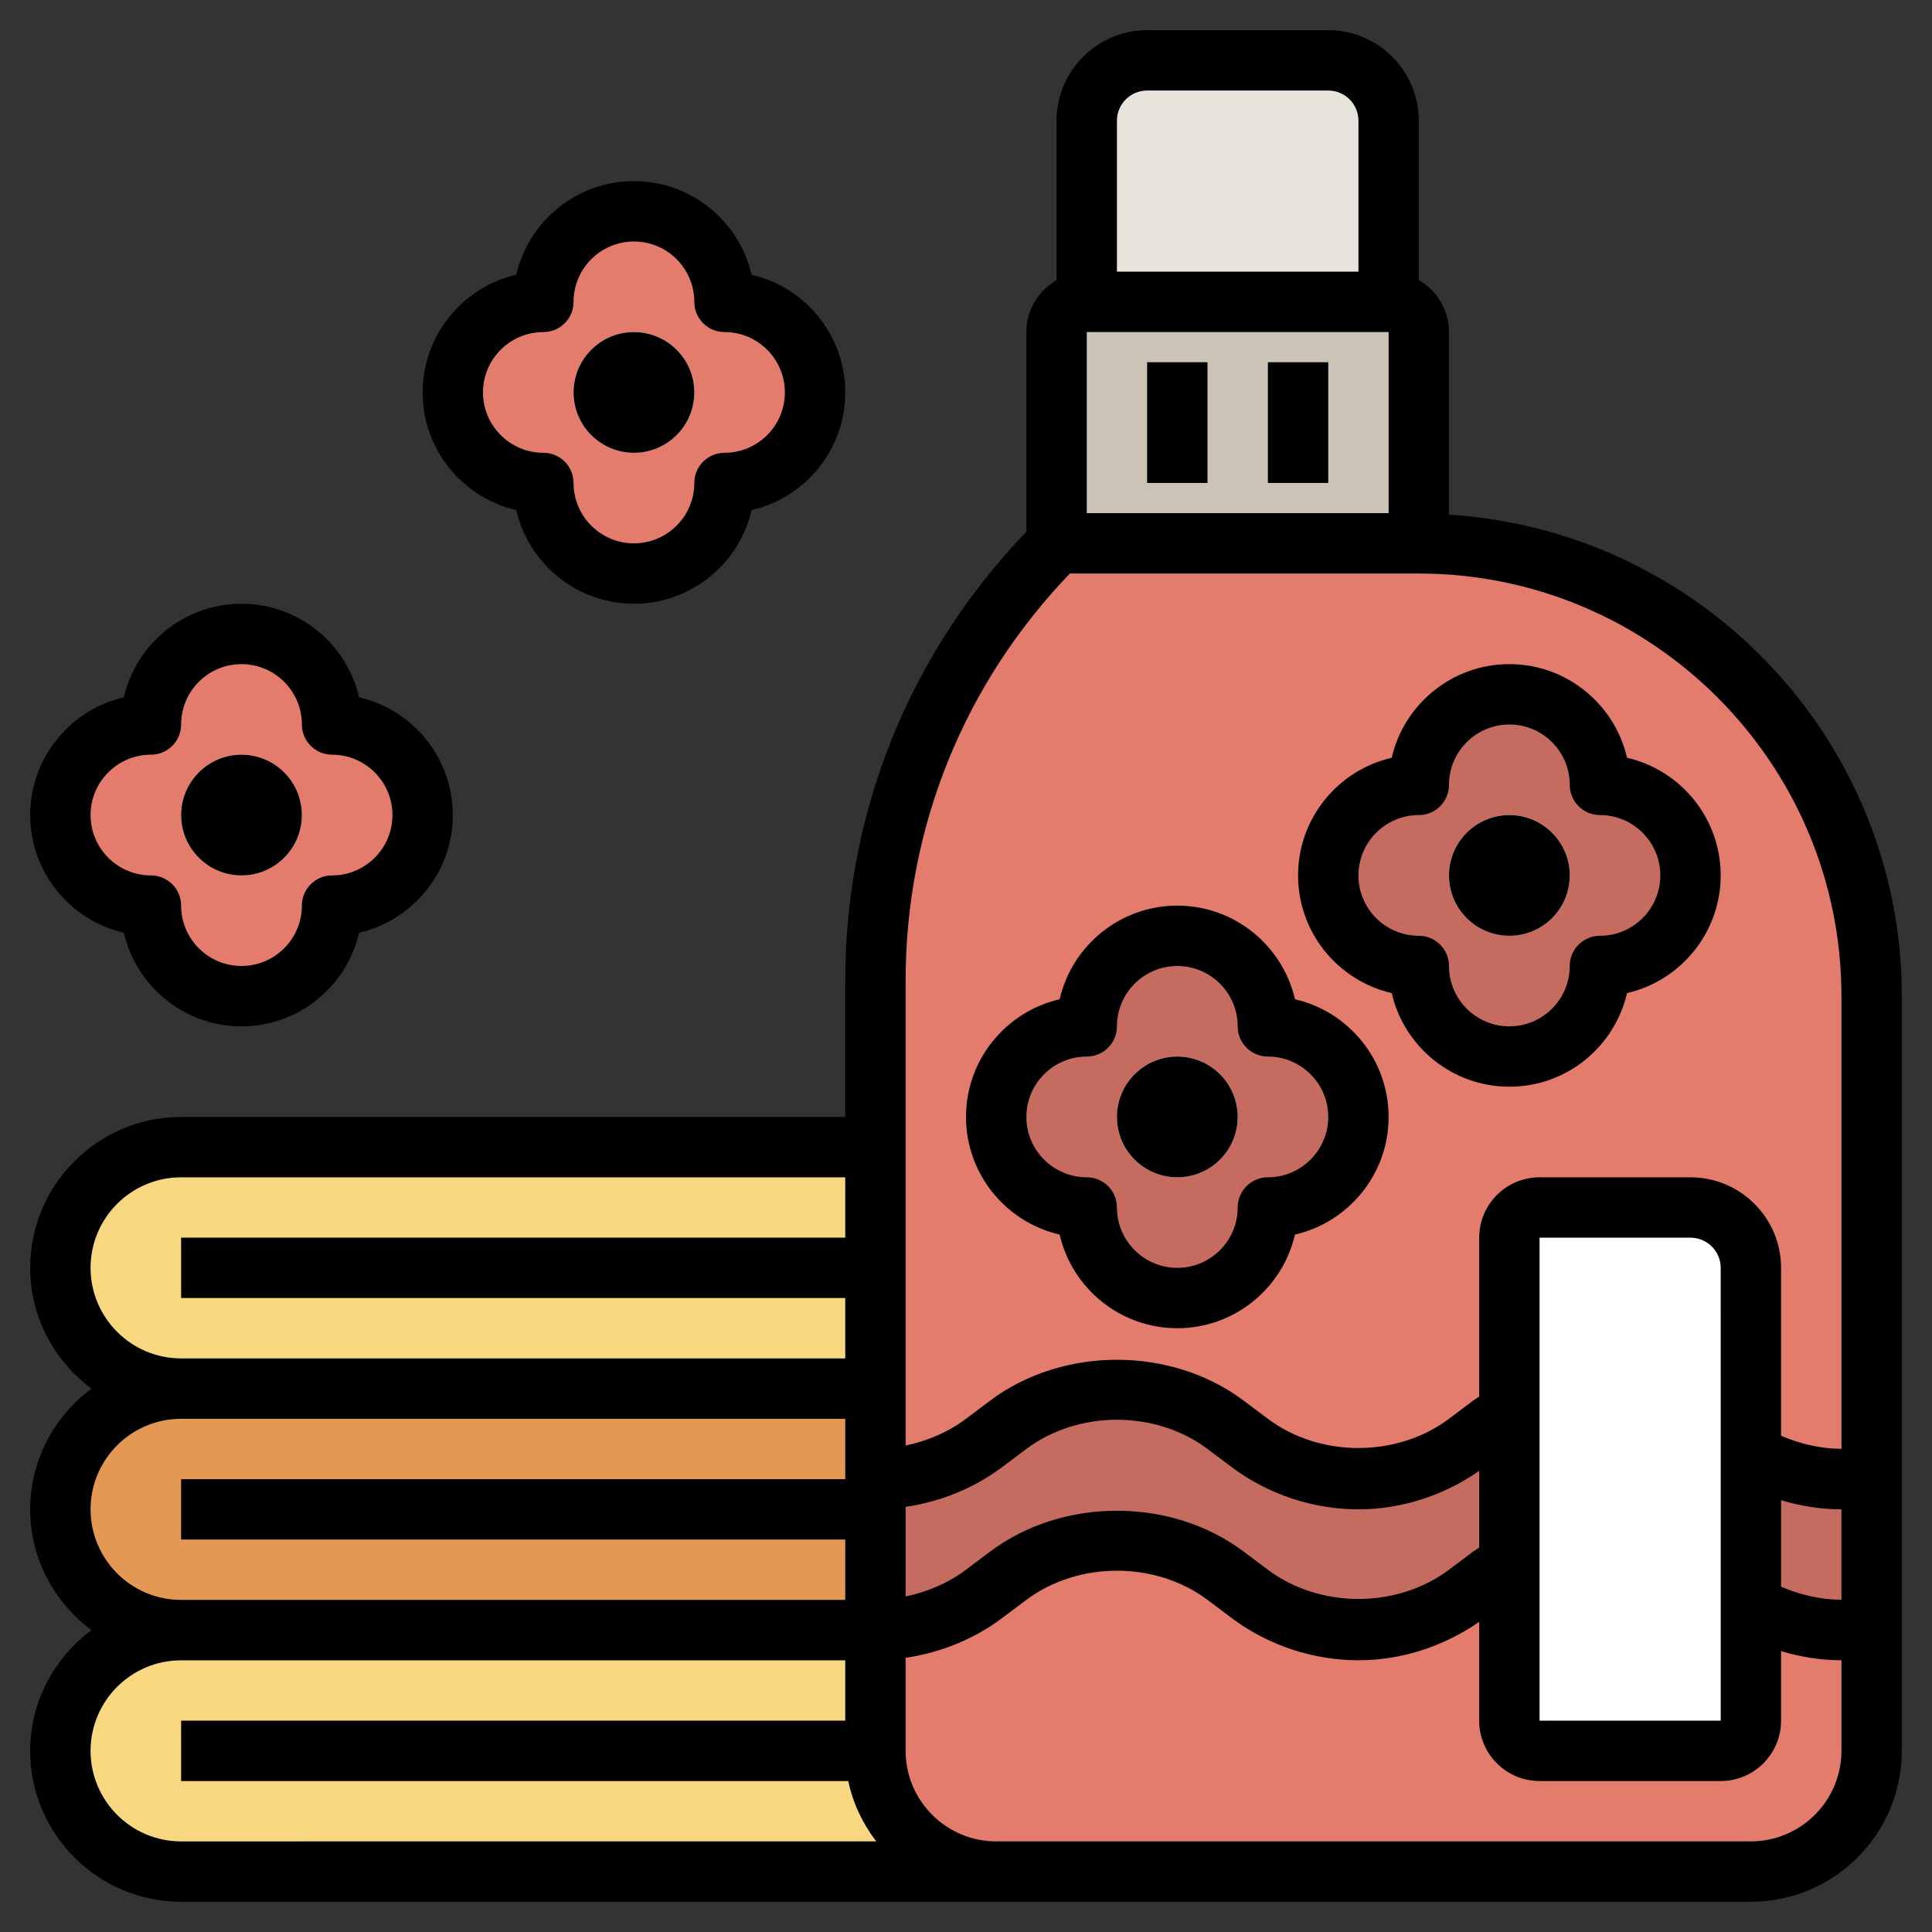 <svg id="Layer_3" enable-background="new 0 0 64 64" height="512" viewBox="0 0 64 64" width="512" xmlns="http://www.w3.org/2000/svg"><rect x="0" y="0" width="64" height="64" fill="#333333" stroke="none"/><g><path d="m33 54h-27c-2.209 0-4 1.791-4 4 0 2.209 1.791 4 4 4h27z" fill="#f7d881"/><path d="m35 18c-3.842 3.842-6 9.052-6 14.485v25.515c0 2.209 1.791 4 4 4h25c2.209 0 4-1.791 4-4v-25c0-8.284-6.716-15-15-15" fill="#e47c6e"/><path d="m61.964 53.922c-.317.052-.639.078-.964.078-1.058 0-2.093-.28-3.001-.805l-.001-5c.909.525 1.944.805 3.002.805.325 0 .647-.026.964-.078z" fill="#c66b60"/><path d="m50 51.805v-5h-.002c-.206.119-.406.251-.598.395l-.8.6c-1.039.779-2.302 1.2-3.6 1.2-1.298 0-2.561-.421-3.6-1.2l-.8-.6c-1.039-.779-2.302-1.2-3.6-1.2-1.298 0-2.561.421-3.6 1.2l-.8.6c-1.039.779-2.302 1.2-3.6 1.2v5c1.298 0 2.561-.421 3.6-1.2l.8-.6c1.039-.779 2.302-1.2 3.6-1.2 1.298 0 2.561.421 3.6 1.2l.8.6c1.039.779 2.302 1.2 3.6 1.2 1.298 0 2.561-.421 3.6-1.2l.8-.6c.192-.144.392-.276.598-.395z" fill="#c66b60"/><path d="m47 18h-12v-7c0-.552.448-1 1-1h10c.552 0 1 .448 1 1z" fill="#cbc3b6"/><path d="m36 10v-6c0-1.105.895-2 2-2h6c1.105 0 2 .895 2 2v6" fill="#e7e4dd"/><path d="m57 58h-6c-.552 0-1-.448-1-1v-16c0-.552.448-1 1-1h5c1.105 0 2 .895 2 2v15c0 .552-.448 1-1 1z" fill="#fff"/><g><path d="m38 11.999h2v3.999h-2z" fill="#d5cec2"/></g><g><path d="m42 11.999h2v3.999h-2z" fill="#d5cec2"/></g><path d="m53 26c0-1.657-1.343-3-3-3s-3 1.343-3 3c-1.657 0-3 1.343-3 3s1.343 3 3 3c0 1.657 1.343 3 3 3s3-1.343 3-3c1.657 0 3-1.343 3-3s-1.343-3-3-3z" fill="#c66b60"/><g><path d="m50 30.998c-1.103 0-2-.896-2-1.999 0-1.104.897-2 2-2s2 .896 2 2c0 1.103-.897 1.999-2 1.999zm0-2.001v.002z" fill="#e7e4dd"/></g><path d="m11 24c0-1.657-1.343-3-3-3s-3 1.343-3 3c-1.657 0-3 1.343-3 3s1.343 3 3 3c0 1.657 1.343 3 3 3s3-1.343 3-3c1.657 0 3-1.343 3-3s-1.343-3-3-3z" fill="#e47c6e"/><g><path d="m8 28.998c-1.103 0-2-.896-2-1.999 0-1.104.897-2 2-2s2 .896 2 2c0 1.103-.897 1.999-2 1.999zm0-2.001v.002z" fill="#e7e4dd"/></g><path d="m24 10c0-1.657-1.343-3-3-3s-3 1.343-3 3c-1.657 0-3 1.343-3 3s1.343 3 3 3c0 1.657 1.343 3 3 3s3-1.343 3-3c1.657 0 3-1.343 3-3s-1.343-3-3-3z" fill="#e47c6e"/><g><path d="m21 14.998c-1.103 0-2-.896-2-1.999 0-1.104.897-2 2-2s2 .896 2 2c0 1.103-.897 1.999-2 1.999zm0-2.001v.002z" fill="#e7e4dd"/></g><path d="m42 34c0-1.657-1.343-3-3-3s-3 1.343-3 3c-1.657 0-3 1.343-3 3s1.343 3 3 3c0 1.657 1.343 3 3 3s3-1.343 3-3c1.657 0 3-1.343 3-3s-1.343-3-3-3z" fill="#c66b60"/><g><path d="m39 38.998c-1.103 0-2-.896-2-1.999 0-1.104.897-2 2-2s2 .896 2 2c0 1.103-.897 1.999-2 1.999zm0-2.001v.002z" fill="#e7e4dd"/></g><path d="m29 38h-23c-2.209 0-4 1.791-4 4 0 2.209 1.791 4 4 4h23" fill="#f7d881"/><path d="m29 46h-23c-2.209 0-4 1.791-4 4 0 2.209 1.791 4 4 4h23" fill="#e39854"/><g><path d="m6 40.999h23v1.999h-23z" fill="#f2c351"/></g><g><path d="m6 48.999h23v1.999h-23z" fill="#c16b3f"/></g><g><path d="m6 56.999h23v1.999h-23z" fill="#f2c351"/></g><g><path d="m48 17.05v-6.051c0-.737-.405-1.375-1-1.722v-5.278c0-1.654-1.346-3-3-3h-6c-1.654 0-3 1.346-3 3v5.278c-.595.347-1 .985-1 1.722v6.615c-3.864 4.02-6 9.277-6 14.87v4.516h-22.001c-2.756 0-4.999 2.242-4.999 5 0 1.641.806 3.088 2.031 4-1.225.912-2.031 2.358-2.031 4 0 1.641.806 3.088 2.031 4-1.225.912-2.031 2.358-2.031 4 0 2.757 2.243 4.999 5 4.999l27-.001h25c2.757 0 5-2.242 5-4.999v-25c0-8.485-6.644-15.428-15-15.949zm11 32.646c.647.193 1.318.302 2 .303v2.995c-.681-.004-1.366-.159-2-.433zm-23-38.697h10v5.999h-10zm2-8h6c.552 0 1 .448 1 1v5h-8v-5c0-.552.448-1 1-1zm-2.558 15.999h11.558v.001c7.72 0 14 6.281 14 13.999v14.996c-.681-.003-1.366-.159-2-.433v-5.563c0-1.653-1.346-2.998-3-2.998h-5c-1.103 0-2 .896-2 2v5.266c-.066.046-.136.084-.201.132l-.799.601c-1.722 1.291-4.279 1.291-6 0l-.801-.601c-2.408-1.805-5.991-1.805-8.4 0l-.799.601c-.59.443-1.28.737-2 .885v-15.401c0-5.071 1.937-9.839 5.442-13.485zm21.559 38.001h-6.001v-15.999h5c.552 0 1 .447 1 .998zm-27.001-7.082c1.153-.169 2.263-.616 3.2-1.318l.8-.601c1.72-1.289 4.281-1.289 6 0l.8.602c1.205.902 2.696 1.399 4.2 1.399 1.425 0 2.831-.459 4-1.274v2.541c-.066.046-.136.084-.201.132l-.799.601c-1.722 1.291-4.279 1.291-6 0l-.801-.601c-2.408-1.805-5.991-1.805-8.4 0l-.799.601c-.591.443-1.28.737-2 .885zm-24.001-10.917h22.001v1.999h-22v1.999h22v2.001h-22.001c-1.654 0-2.999-1.346-2.999-3.001 0-1.653 1.345-2.998 2.999-2.998zm0 8h22.001v2h-22v1.999h22v2h-22.001c-1.654 0-2.999-1.346-2.999-3.001 0-1.653 1.345-2.998 2.999-2.998zm-2.999 10.998c0-1.653 1.345-2.998 3-2.998h22v2h-22v1.999h22.101c.152.743.482 1.415.924 1.999l-23.025.001c-1.655 0-3-1.346-3-3.001zm55 3h-25c-1.654 0-3-1.346-3-3v-3.081c1.153-.169 2.263-.616 3.2-1.318l.8-.601c1.72-1.288 4.281-1.289 6 0l.8.602c1.205.902 2.696 1.399 4.2 1.399 1.424 0 2.83-.459 4-1.274v3.274c0 1.104.897 2 2 2h6c1.103 0 2-.896 2-2v-2.303c.646.193 1.318.302 2 .303v2.999c-.001 1.654-1.346 3-3 3z"/><path d="m38 11.999h2v3.999h-2z"/><path d="m42 11.999h2v3.999h-2z"/><path d="m46.102 32.897c.409 1.774 2.001 3.102 3.898 3.102 1.896 0 3.489-1.327 3.898-3.102 1.774-.408 3.102-2.001 3.102-3.897 0-1.897-1.327-3.49-3.102-3.898-.409-1.775-2.002-3.102-3.898-3.102-1.897 0-3.49 1.327-3.898 3.102-1.775.408-3.102 2.001-3.102 3.898 0 1.896 1.327 3.489 3.102 3.897zm.898-5.897c.552 0 1-.448 1-1 0-1.104.897-2 2-2s2 .896 2 2c0 .552.448 1 1 1 1.103 0 2 .896 2 2 0 1.103-.897 1.999-2 1.999-.552 0-1 .448-1 1 0 1.104-.897 2-2 2s-2-.896-2-2c0-.552-.448-1-1-1-1.103 0-2-.896-2-1.999 0-1.104.897-2 2-2z"/><path d="m50 30.999c1.103 0 2-.896 2-1.999 0-1.104-.897-2-2-2s-2 .896-2 2c0 1.103.897 1.999 2 1.999z"/><path d="m4.102 30.897c.408 1.775 2.001 3.102 3.898 3.102 1.896 0 3.489-1.327 3.898-3.102 1.774-.408 3.102-2.001 3.102-3.897 0-1.897-1.327-3.49-3.102-3.898-.409-1.775-2.002-3.102-3.898-3.102-1.897 0-3.49 1.327-3.898 3.102-1.775.408-3.102 2.001-3.102 3.898 0 1.896 1.327 3.489 3.102 3.897zm.898-5.897c.552 0 1-.448 1-1 0-1.104.897-2 2-2s2 .896 2 2c0 .552.448 1 1 1 1.103 0 2 .896 2 2 0 1.103-.897 1.999-2 1.999-.552 0-1 .448-1 1 0 1.104-.897 2-2 2s-2-.896-2-2c0-.552-.448-1-1-1-1.103 0-2-.896-2-1.999 0-1.104.897-2 2-2z"/><path d="m8 28.999c1.103 0 2-.896 2-1.999 0-1.104-.897-2-2-2s-2 .896-2 2c0 1.103.897 1.999 2 1.999z"/><path d="m17.102 16.897c.409 1.774 2.001 3.102 3.898 3.102 1.896 0 3.489-1.327 3.898-3.102 1.774-.408 3.102-2.001 3.102-3.897 0-1.897-1.327-3.49-3.102-3.898-.409-1.775-2.002-3.102-3.898-3.102-1.897 0-3.49 1.327-3.898 3.102-1.775.408-3.102 2.001-3.102 3.898 0 1.896 1.327 3.489 3.102 3.897zm.898-5.897c.552 0 1-.448 1-1 0-1.104.897-2 2-2s2 .896 2 2c0 .552.448 1 1 1 1.103 0 2 .896 2 2 0 1.103-.897 1.999-2 1.999-.552 0-1 .448-1 1 0 1.104-.897 2-2 2s-2-.896-2-2c0-.552-.448-1-1-1-1.103 0-2-.896-2-1.999 0-1.104.897-2 2-2z"/><path d="m21 14.999c1.103 0 2-.896 2-1.999 0-1.104-.897-2-2-2s-2 .896-2 2c0 1.103.897 1.999 2 1.999z"/><path d="m35.102 40.897c.409 1.774 2.001 3.102 3.898 3.102 1.896 0 3.489-1.327 3.898-3.102 1.774-.408 3.102-2.001 3.102-3.897 0-1.897-1.327-3.49-3.102-3.898-.409-1.775-2.002-3.102-3.898-3.102-1.897 0-3.49 1.327-3.898 3.102-1.775.408-3.102 2.001-3.102 3.898 0 1.896 1.327 3.489 3.102 3.897zm.898-5.897c.552 0 1-.448 1-1 0-1.104.897-2 2-2s2 .896 2 2c0 .552.448 1 1 1 1.103 0 2 .896 2 2 0 1.103-.897 1.999-2 1.999-.552 0-1 .448-1 1 0 1.104-.897 2-2 2s-2-.896-2-2c0-.552-.448-1-1-1-1.103 0-2-.896-2-1.999 0-1.104.897-2 2-2z"/><path d="m39 38.999c1.103 0 2-.896 2-1.999 0-1.104-.897-2-2-2s-2 .896-2 2c0 1.103.897 1.999 2 1.999z"/></g></g></svg>